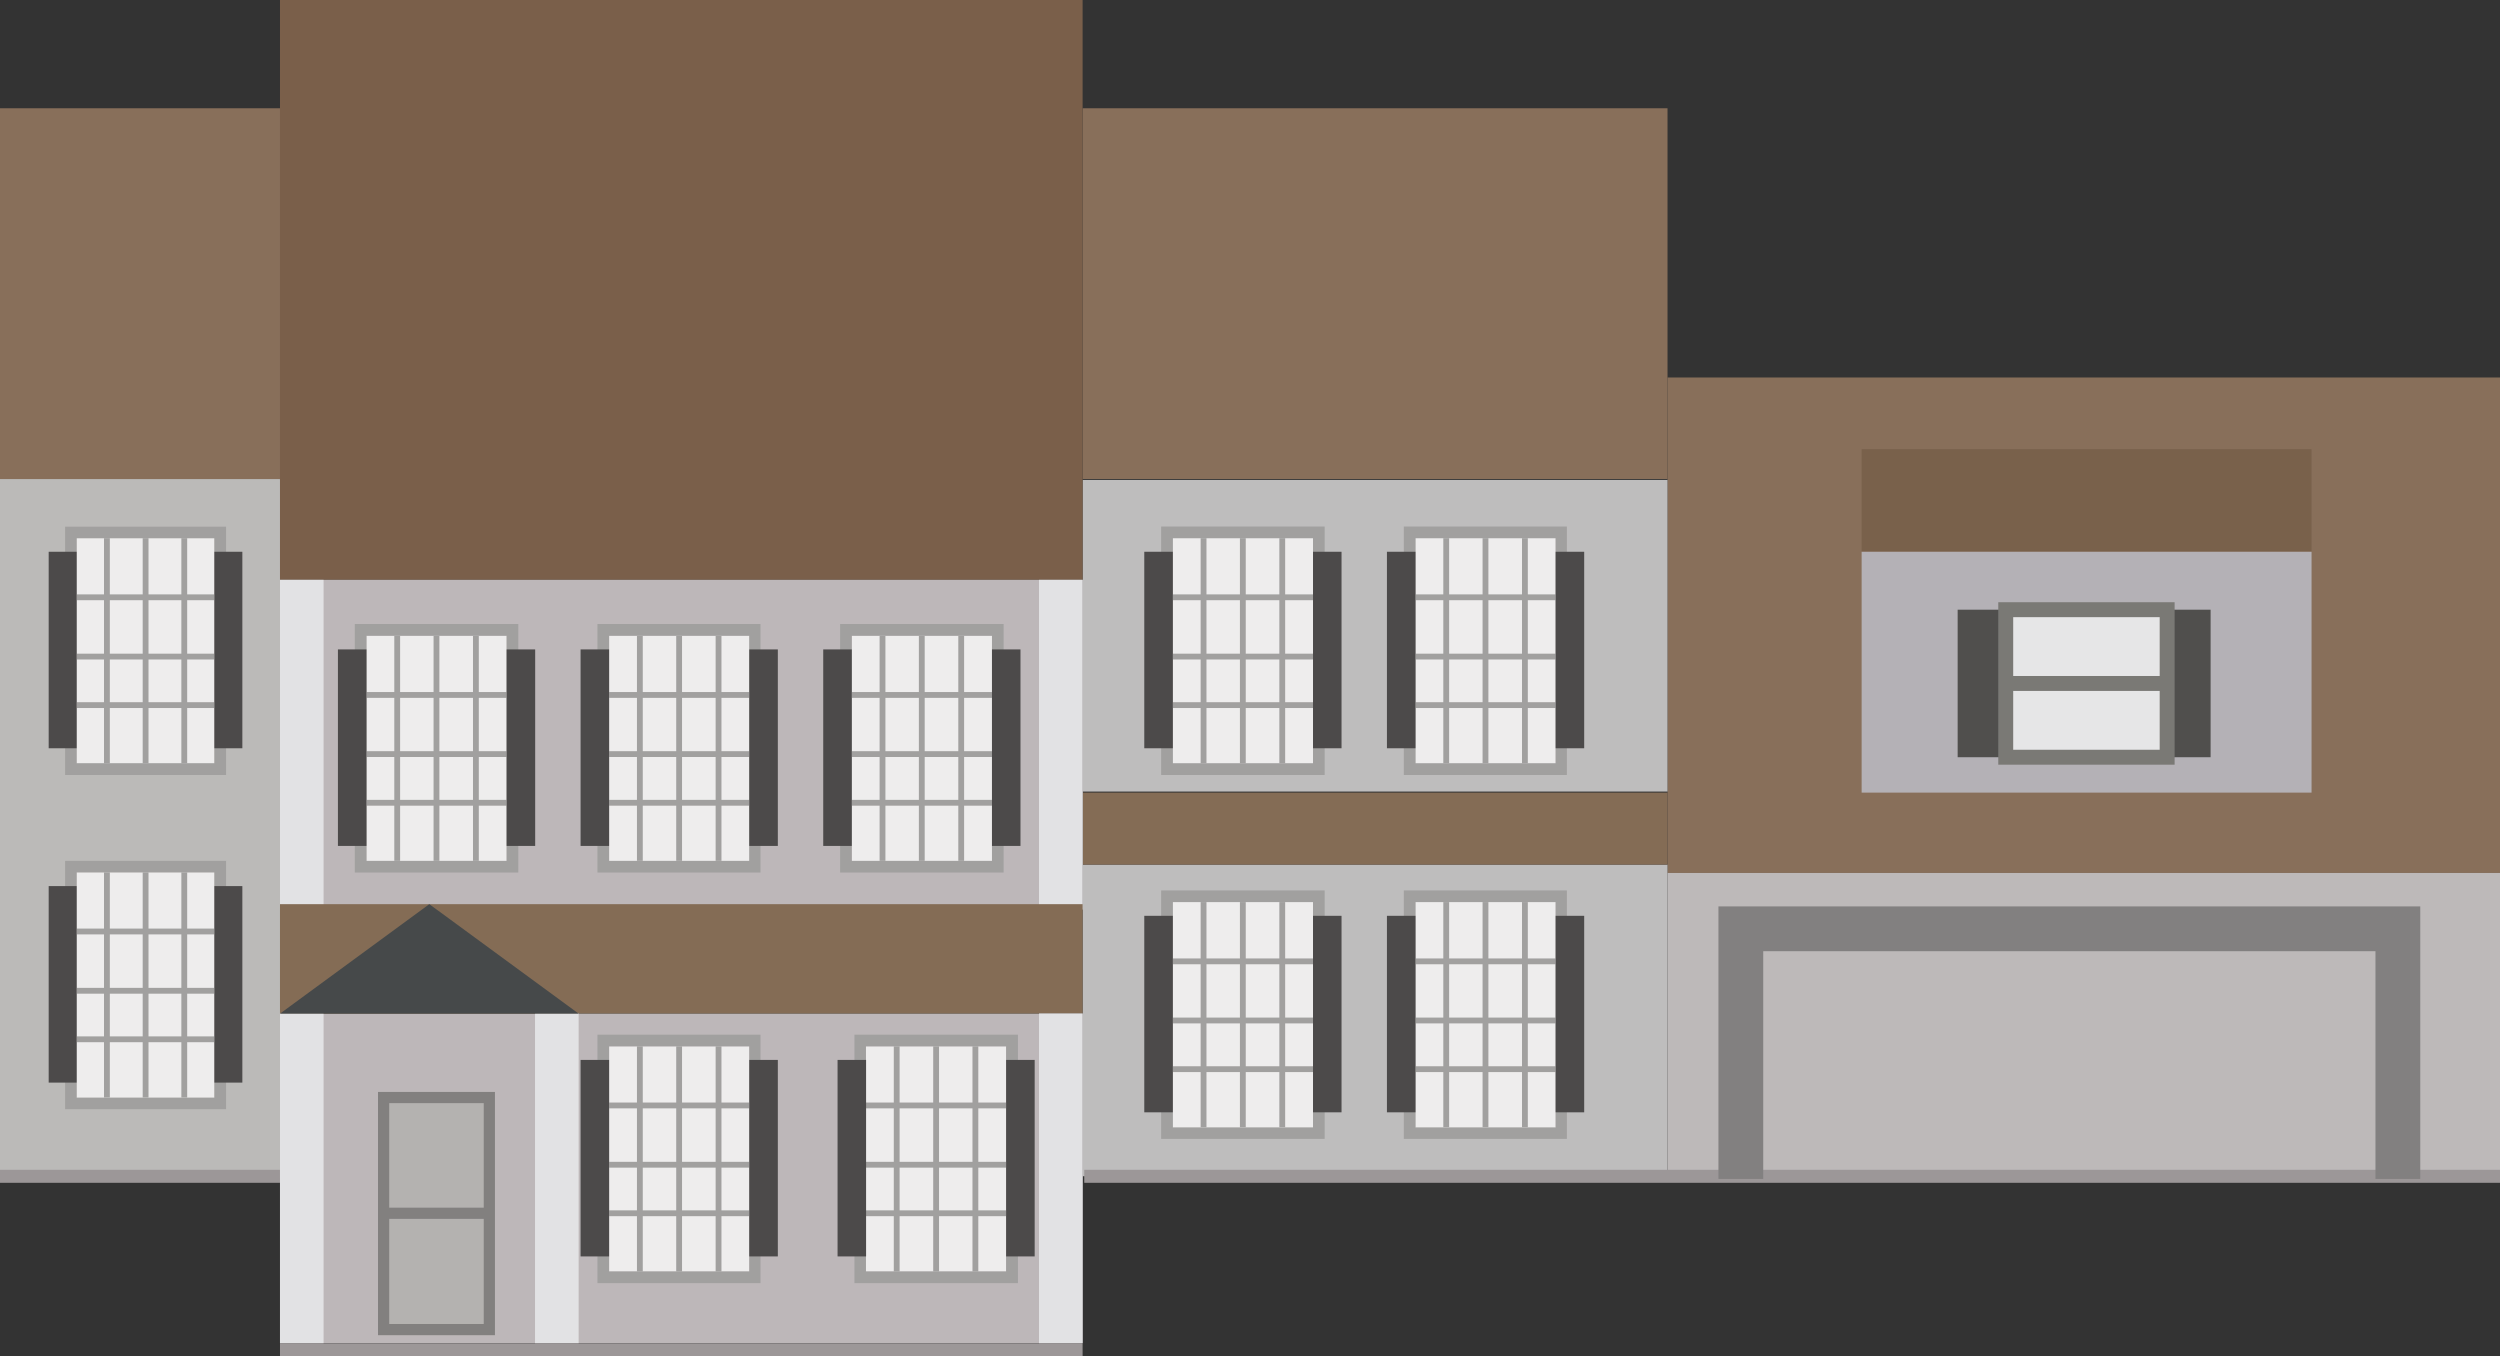 <svg id="Layer_17" data-name="Layer 17" xmlns="http://www.w3.org/2000/svg" viewBox="0 0 167.42 90.83"><rect x="0" y="0" width="167.42" height="90.83" fill="#333333" stroke="none"/><defs><style>.cls-1{fill:#bbbab8;}.cls-2{fill:#886f5a;}.cls-3{fill:#bdb9b9;}.cls-4{fill:#bebdbd;}.cls-5{fill:#846c55;}.cls-6{fill:#7a5f4a;}.cls-7{fill:#bdb7b9;}.cls-8{fill:#e2e2e4;}.cls-9{fill:#9c9798;}.cls-10{fill:#b4b2b0;}.cls-10,.cls-17{stroke:#82807f;stroke-width:0.75px;}.cls-10,.cls-13,.cls-15,.cls-17,.cls-21,.cls-22,.cls-23{stroke-miterlimit:10;}.cls-11{fill:#eeeded;}.cls-12{fill:#a1a09f;}.cls-13,.cls-15,.cls-17,.cls-22,.cls-23{fill:none;}.cls-13,.cls-15{stroke:#a1a09f;}.cls-13{stroke-width:0.39px;}.cls-14{fill:#4c4a4a;}.cls-15{stroke-width:0.39px;}.cls-16{fill:#46494a;}.cls-18{fill:#79614b;}.cls-19{fill:#b4b1b6;}.cls-20{fill:#504f4d;}.cls-21{fill:#e6e6e7;}.cls-21,.cls-22{stroke:#7a7975;}.cls-23{stroke:#828080;stroke-width:3px;}</style></defs><title>house16</title><rect class="cls-1" y="32.08" width="18.75" height="46.83"/><rect class="cls-2" y="7.25" width="18.75" height="24.83"/><rect class="cls-2" x="72.5" y="7.25" width="39.17" height="24.83"/><rect class="cls-2" x="111.67" y="25.28" width="55.75" height="33.18"/><rect class="cls-3" x="111.67" y="58.46" width="55.75" height="20.49"/><rect class="cls-4" x="72.5" y="57.9" width="39.17" height="20.87"/><rect class="cls-4" x="72.5" y="32.14" width="39.17" height="20.87"/><rect class="cls-5" x="72.5" y="53.08" width="39.17" height="4.82"/><rect class="cls-6" x="18.75" width="53.75" height="38.83"/><rect class="cls-7" x="18.75" y="38.83" width="53.75" height="22.08"/><rect class="cls-8" x="18.75" y="38.83" width="2.92" height="22.08"/><rect class="cls-8" x="69.58" y="38.83" width="2.92" height="22.08"/><rect class="cls-7" x="18.75" y="67.87" width="53.75" height="22.08"/><rect class="cls-9" x="18.75" y="89.96" width="53.75" height="0.87"/><rect class="cls-9" x="72.61" y="78.34" width="94.81" height="0.87"/><rect class="cls-9" y="78.34" width="18.75" height="0.87"/><rect class="cls-5" x="18.75" y="60.55" width="53.75" height="7.32"/><rect class="cls-8" x="18.75" y="67.87" width="2.92" height="22.08"/><rect class="cls-8" x="35.83" y="67.87" width="2.92" height="22.08"/><rect class="cls-10" x="25.69" y="73.5" width="7.08" height="15.54"/><rect class="cls-8" x="69.58" y="67.87" width="2.92" height="22.08"/><rect class="cls-11" x="5.13" y="36.04" width="9.23" height="15.08"/><path class="cls-12" d="M258.43,531.52V546.6h-9.23V531.52h9.23m0.77-.77H248.43v16.63h10.78V530.74h0Z" transform="translate(-244.07 -495.48)"/><line class="cls-13" x1="5.13" y1="40" x2="14.36" y2="40"/><line class="cls-13" x1="5.13" y1="43.97" x2="14.36" y2="43.97"/><line class="cls-13" x1="5.13" y1="47.22" x2="14.36" y2="47.22"/><line class="cls-13" x1="7.16" y1="36.04" x2="7.16" y2="51.12"/><line class="cls-13" x1="9.75" y1="36.04" x2="9.75" y2="51.12"/><line class="cls-13" x1="12.34" y1="36.04" x2="12.34" y2="51.12"/><rect class="cls-14" x="14.36" y="36.95" width="1.87" height="13.16"/><rect class="cls-14" x="3.26" y="36.95" width="1.87" height="13.16"/><rect class="cls-11" x="5.13" y="58.42" width="9.23" height="15.08"/><path class="cls-12" d="M258.43,553.9V569h-9.23V553.9h9.23m0.77-.77H248.43v16.63h10.78V553.12h0Z" transform="translate(-244.07 -495.48)"/><line class="cls-13" x1="5.13" y1="62.38" x2="14.36" y2="62.38"/><line class="cls-13" x1="5.13" y1="66.35" x2="14.36" y2="66.35"/><line class="cls-13" x1="5.13" y1="69.6" x2="14.36" y2="69.6"/><line class="cls-13" x1="7.16" y1="58.42" x2="7.16" y2="73.5"/><line class="cls-13" x1="9.75" y1="58.42" x2="9.75" y2="73.5"/><line class="cls-13" x1="12.34" y1="58.42" x2="12.34" y2="73.5"/><rect class="cls-14" x="14.36" y="59.34" width="1.87" height="13.16"/><rect class="cls-14" x="3.26" y="59.34" width="1.87" height="13.16"/><rect class="cls-11" x="24.54" y="42.58" width="9.39" height="15.08"/><path class="cls-12" d="M278,538.05v15.08h-9.39V538.05H278m0.78-.78H267.83v16.64h10.95V537.27h0Z" transform="translate(-244.07 -495.48)"/><line class="cls-15" x1="24.54" y1="46.54" x2="33.93" y2="46.54"/><line class="cls-15" x1="24.54" y1="50.5" x2="33.93" y2="50.5"/><line class="cls-15" x1="24.54" y1="53.76" x2="33.93" y2="53.76"/><line class="cls-15" x1="26.6" y1="42.58" x2="26.6" y2="57.65"/><line class="cls-15" x1="29.23" y1="42.58" x2="29.23" y2="57.65"/><line class="cls-15" x1="31.87" y1="42.58" x2="31.87" y2="57.65"/><rect class="cls-14" x="33.93" y="43.49" width="1.91" height="13.16"/><rect class="cls-14" x="22.63" y="43.49" width="1.91" height="13.16"/><rect class="cls-11" x="40.79" y="42.58" width="9.39" height="15.08"/><path class="cls-12" d="M294.25,538.05v15.08h-9.39V538.05h9.39m0.78-.78H284.08v16.64H295V537.27h0Z" transform="translate(-244.07 -495.48)"/><line class="cls-15" x1="40.79" y1="46.54" x2="50.18" y2="46.54"/><line class="cls-15" x1="40.79" y1="50.5" x2="50.18" y2="50.5"/><line class="cls-15" x1="40.79" y1="53.76" x2="50.18" y2="53.76"/><line class="cls-15" x1="42.85" y1="42.58" x2="42.85" y2="57.65"/><line class="cls-15" x1="45.48" y1="42.58" x2="45.48" y2="57.65"/><line class="cls-15" x1="48.12" y1="42.58" x2="48.12" y2="57.65"/><rect class="cls-14" x="50.18" y="43.49" width="1.91" height="13.16"/><rect class="cls-14" x="38.88" y="43.49" width="1.91" height="13.16"/><rect class="cls-11" x="57.04" y="42.58" width="9.39" height="15.08"/><path class="cls-12" d="M310.5,538.05v15.08h-9.39V538.05h9.39m0.78-.78H300.33v16.64h10.95V537.27h0Z" transform="translate(-244.07 -495.48)"/><line class="cls-15" x1="57.04" y1="46.54" x2="66.43" y2="46.54"/><line class="cls-15" x1="57.04" y1="50.5" x2="66.43" y2="50.5"/><line class="cls-15" x1="57.04" y1="53.76" x2="66.43" y2="53.76"/><line class="cls-15" x1="59.1" y1="42.58" x2="59.1" y2="57.65"/><line class="cls-15" x1="61.73" y1="42.58" x2="61.73" y2="57.65"/><line class="cls-15" x1="64.37" y1="42.58" x2="64.37" y2="57.65"/><rect class="cls-14" x="66.43" y="43.49" width="1.91" height="13.16"/><rect class="cls-14" x="55.13" y="43.49" width="1.91" height="13.16"/><rect class="cls-11" x="78.54" y="36.04" width="9.39" height="15.08"/><path class="cls-12" d="M332,531.52V546.6h-9.39V531.52H332m0.78-.78H321.83v16.64h10.95V530.74h0Z" transform="translate(-244.07 -495.48)"/><line class="cls-15" x1="78.54" y1="40" x2="87.93" y2="40"/><line class="cls-15" x1="78.54" y1="43.97" x2="87.93" y2="43.97"/><line class="cls-15" x1="78.54" y1="47.22" x2="87.93" y2="47.22"/><line class="cls-15" x1="80.6" y1="36.04" x2="80.6" y2="51.12"/><line class="cls-15" x1="83.23" y1="36.04" x2="83.23" y2="51.12"/><line class="cls-15" x1="85.87" y1="36.04" x2="85.87" y2="51.12"/><rect class="cls-14" x="87.93" y="36.95" width="1.91" height="13.16"/><rect class="cls-14" x="76.63" y="36.95" width="1.91" height="13.16"/><rect class="cls-11" x="94.79" y="36.04" width="9.39" height="15.08"/><path class="cls-12" d="M348.25,531.52V546.6h-9.39V531.52h9.39m0.78-.78H338.08v16.64H349V530.74h0Z" transform="translate(-244.07 -495.48)"/><line class="cls-15" x1="94.79" y1="40" x2="104.18" y2="40"/><line class="cls-15" x1="94.79" y1="43.97" x2="104.18" y2="43.97"/><line class="cls-15" x1="94.79" y1="47.22" x2="104.18" y2="47.22"/><line class="cls-15" x1="96.85" y1="36.04" x2="96.85" y2="51.12"/><line class="cls-15" x1="99.48" y1="36.04" x2="99.48" y2="51.12"/><line class="cls-15" x1="102.12" y1="36.04" x2="102.12" y2="51.12"/><rect class="cls-14" x="104.18" y="36.95" width="1.91" height="13.16"/><rect class="cls-14" x="92.88" y="36.95" width="1.91" height="13.16"/><rect class="cls-11" x="78.54" y="60.41" width="9.39" height="15.08"/><path class="cls-12" d="M332,555.89V571h-9.39V555.89H332m0.78-.78H321.83v16.64h10.95V555.11h0Z" transform="translate(-244.07 -495.48)"/><line class="cls-15" x1="78.54" y1="64.38" x2="87.93" y2="64.38"/><line class="cls-15" x1="78.54" y1="68.34" x2="87.93" y2="68.34"/><line class="cls-15" x1="78.54" y1="71.6" x2="87.93" y2="71.6"/><line class="cls-15" x1="80.6" y1="60.41" x2="80.6" y2="75.49"/><line class="cls-15" x1="83.23" y1="60.41" x2="83.23" y2="75.49"/><line class="cls-15" x1="85.87" y1="60.41" x2="85.87" y2="75.49"/><rect class="cls-14" x="87.93" y="61.33" width="1.91" height="13.16"/><rect class="cls-14" x="76.63" y="61.33" width="1.91" height="13.16"/><rect class="cls-11" x="94.79" y="60.41" width="9.39" height="15.08"/><path class="cls-12" d="M348.25,555.89V571h-9.39V555.89h9.39m0.78-.78H338.08v16.64H349V555.11h0Z" transform="translate(-244.07 -495.48)"/><line class="cls-15" x1="94.79" y1="64.38" x2="104.18" y2="64.38"/><line class="cls-15" x1="94.79" y1="68.34" x2="104.18" y2="68.34"/><line class="cls-15" x1="94.79" y1="71.6" x2="104.18" y2="71.6"/><line class="cls-15" x1="96.85" y1="60.41" x2="96.85" y2="75.49"/><line class="cls-15" x1="99.48" y1="60.41" x2="99.48" y2="75.49"/><line class="cls-15" x1="102.12" y1="60.41" x2="102.12" y2="75.49"/><rect class="cls-14" x="104.18" y="61.33" width="1.91" height="13.16"/><rect class="cls-14" x="92.88" y="61.33" width="1.91" height="13.16"/><rect class="cls-11" x="40.79" y="70.07" width="9.39" height="15.08"/><path class="cls-12" d="M294.25,565.55v15.08h-9.39V565.55h9.39m0.78-.78H284.08v16.64H295V564.77h0Z" transform="translate(-244.07 -495.48)"/><line class="cls-15" x1="40.79" y1="74.03" x2="50.18" y2="74.03"/><line class="cls-15" x1="40.79" y1="78" x2="50.18" y2="78"/><line class="cls-15" x1="40.79" y1="81.25" x2="50.18" y2="81.25"/><line class="cls-15" x1="42.85" y1="70.07" x2="42.85" y2="85.15"/><line class="cls-15" x1="45.48" y1="70.07" x2="45.48" y2="85.15"/><line class="cls-15" x1="48.12" y1="70.07" x2="48.12" y2="85.15"/><rect class="cls-14" x="50.18" y="70.98" width="1.91" height="13.16"/><rect class="cls-14" x="38.88" y="70.98" width="1.91" height="13.16"/><rect class="cls-11" x="57.99" y="70.07" width="9.39" height="15.08"/><path class="cls-12" d="M311.45,565.55v15.08h-9.39V565.55h9.39m0.78-.78H301.29v16.64h10.95V564.77h0Z" transform="translate(-244.07 -495.48)"/><line class="cls-15" x1="57.99" y1="74.03" x2="67.38" y2="74.03"/><line class="cls-15" x1="57.99" y1="78" x2="67.38" y2="78"/><line class="cls-15" x1="57.99" y1="81.25" x2="67.38" y2="81.25"/><line class="cls-15" x1="60.05" y1="70.07" x2="60.05" y2="85.15"/><line class="cls-15" x1="62.69" y1="70.07" x2="62.69" y2="85.15"/><line class="cls-15" x1="65.32" y1="70.07" x2="65.32" y2="85.15"/><rect class="cls-14" x="67.38" y="70.98" width="1.91" height="13.16"/><rect class="cls-14" x="56.09" y="70.98" width="1.91" height="13.16"/><polygon class="cls-16" points="28.75 60.55 38.75 67.88 18.75 67.88 28.75 60.55"/><line class="cls-17" x1="25.69" y1="81.25" x2="32.78" y2="81.25"/><rect class="cls-18" x="124.67" y="30.08" width="30.13" height="6.87"/><rect class="cls-19" x="124.67" y="36.95" width="30.13" height="16.13"/><rect class="cls-20" x="131.1" y="40.83" width="3.06" height="9.88"/><rect class="cls-20" x="144.98" y="40.83" width="3.06" height="9.88"/><rect class="cls-21" x="134.32" y="40.83" width="10.81" height="9.88"/><line class="cls-22" x1="134.48" y1="45.77" x2="145.14" y2="45.77"/><polyline class="cls-23" points="116.58 78.95 116.58 62.2 160.58 62.2 160.58 78.95"/></svg>